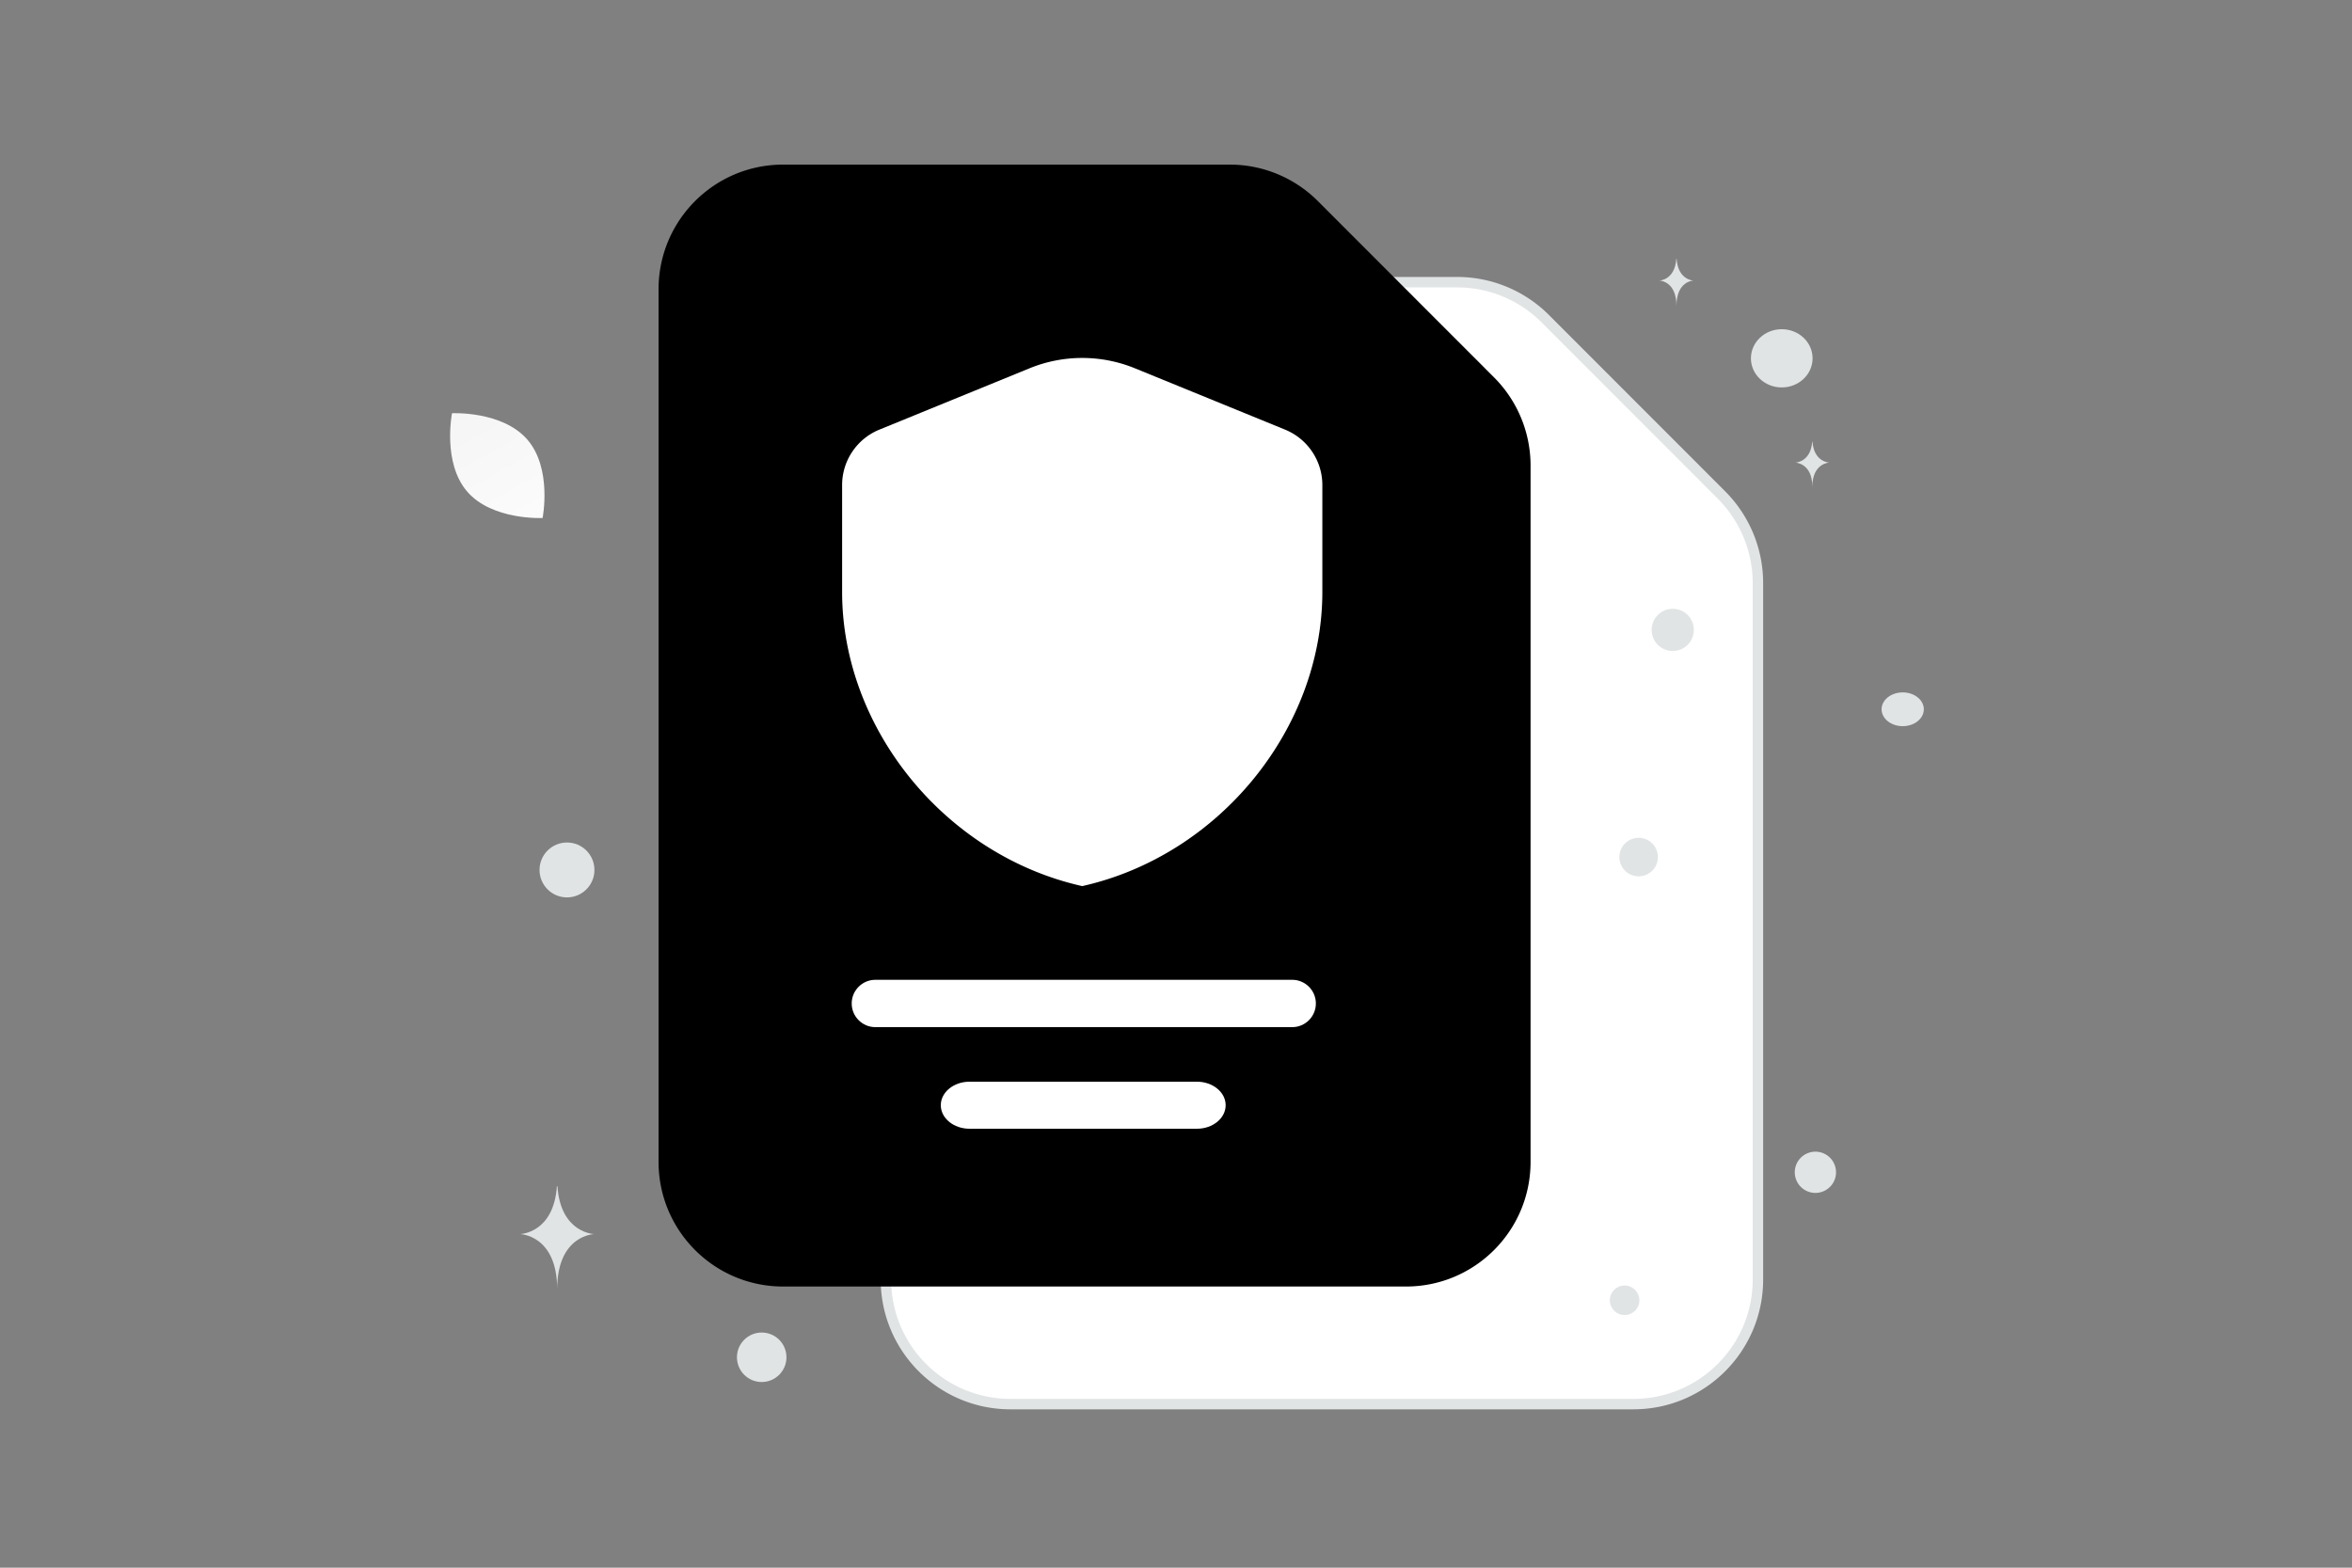 <svg width="900" height="600" viewBox="0 0 900 600" fill="none" xmlns="http://www.w3.org/2000/svg"><rect x="0" y="0" width="900" height="600" fill="#808080" stroke="none"/><path fill="transparent" d="M0 0h900v600H0z"/><path fill-rule="evenodd" clip-rule="evenodd" d="m658.709 189.441-67.403-67.462A47.66 47.66 0 0 0 557.605 108H386.668C360.331 108 339 129.35 339 155.71v333.971c0 26.36 21.331 47.71 47.668 47.71h238.339c26.337 0 47.668-21.35 47.668-47.71V223.172a47.75 47.75 0 0 0-13.966-33.731z" fill="#fff" stroke="#E1E4E5" stroke-width="4"/><path fill-rule="evenodd" clip-rule="evenodd" d="m571.709 144.441-67.403-67.462A47.662 47.662 0 0 0 470.605 63H299.668C273.331 63 252 84.35 252 110.71v333.971c0 26.36 21.331 47.71 47.668 47.71h238.339c26.337 0 47.668-21.35 47.668-47.71V178.172a47.75 47.75 0 0 0-13.966-33.731z" fill="#000"/><path fill-rule="evenodd" clip-rule="evenodd" d="M506 226.556c0 52.072-39.199 100.762-91.882 112.584-52.683-11.822-91.882-60.512-91.882-112.584v-40.904a22.924 22.924 0 0 1 14.276-21.225l57.426-23.462a53.333 53.333 0 0 1 40.36 0l57.426 23.462c8.637 3.531 14.276 11.914 14.276 21.225v40.904z" fill="#fff"/><path d="M494.463 375H334.964c-4.996 0-9.058 4.063-9.058 9.058 0 4.996 4.062 9.059 9.058 9.059h159.499c4.995 0 9.058-4.063 9.058-9.059 0-4.995-4.063-9.058-9.058-9.058zm-36.43 39h-87.066c-6.048 0-10.967 4.037-10.967 9s4.919 9 10.967 9h87.066c6.048 0 10.967-4.037 10.967-9s-4.919-9-10.967-9z" fill="#fff"/><path d="M178.778 188.151c9.567 11.073 28.846 10.103 28.846 10.103s3.756-18.923-5.821-29.99c-9.567-11.073-28.836-10.109-28.836-10.109s-3.756 18.923 5.811 29.996z" fill="url(#a)"/><ellipse rx="11.796" ry="11.14" transform="matrix(-1 0 0 1 681.795 137.14)" fill="#E1E4E5"/><circle r="9.469" transform="matrix(-1 0 0 1 291.469 519.469)" fill="#E1E4E5"/><circle r="5.656" transform="matrix(-1 0 0 1 621.656 497.656)" fill="#E1E4E5"/><circle r="8.079" transform="matrix(-1 0 0 1 640.079 241.079)" fill="#E1E4E5"/><circle r="7.895" transform="scale(1 -1) rotate(-75 54.975 -676.99)" fill="#E1E4E5"/><circle r="10.503" transform="matrix(-1 0 0 1 216.959 332.955)" fill="#E1E4E5"/><ellipse rx="8.079" ry="6.463" transform="matrix(-1 0 0 1 728.079 271.463)" fill="#E1E4E5"/><circle cx="627.029" cy="328.029" r="7.372" transform="rotate(75 627.029 328.029)" fill="#E1E4E5"/><path d="M693.452 169h.094c.559 7.926 6.454 8.048 6.454 8.048s-6.5.127-6.5 9.285c0-9.158-6.5-9.285-6.5-9.285s5.892-.122 6.452-8.048zm-52-70h.094c.559 8.256 6.454 8.383 6.454 8.383s-6.5.133-6.5 9.673c0-9.54-6.5-9.673-6.5-9.673s5.892-.127 6.452-8.383zM213.098 454h.206c1.223 18.041 14.103 18.319 14.103 18.319s-14.203.289-14.203 21.136c0-20.847-14.204-21.136-14.204-21.136s12.875-.278 14.098-18.319z" fill="#E1E4E5"/><defs><linearGradient id="a" x1="217.332" y1="226.349" x2="150.775" y2="105.621" gradientUnits="userSpaceOnUse"><stop stop-color="#fff"/><stop offset="1" stop-color="#EEE"/></linearGradient></defs></svg>